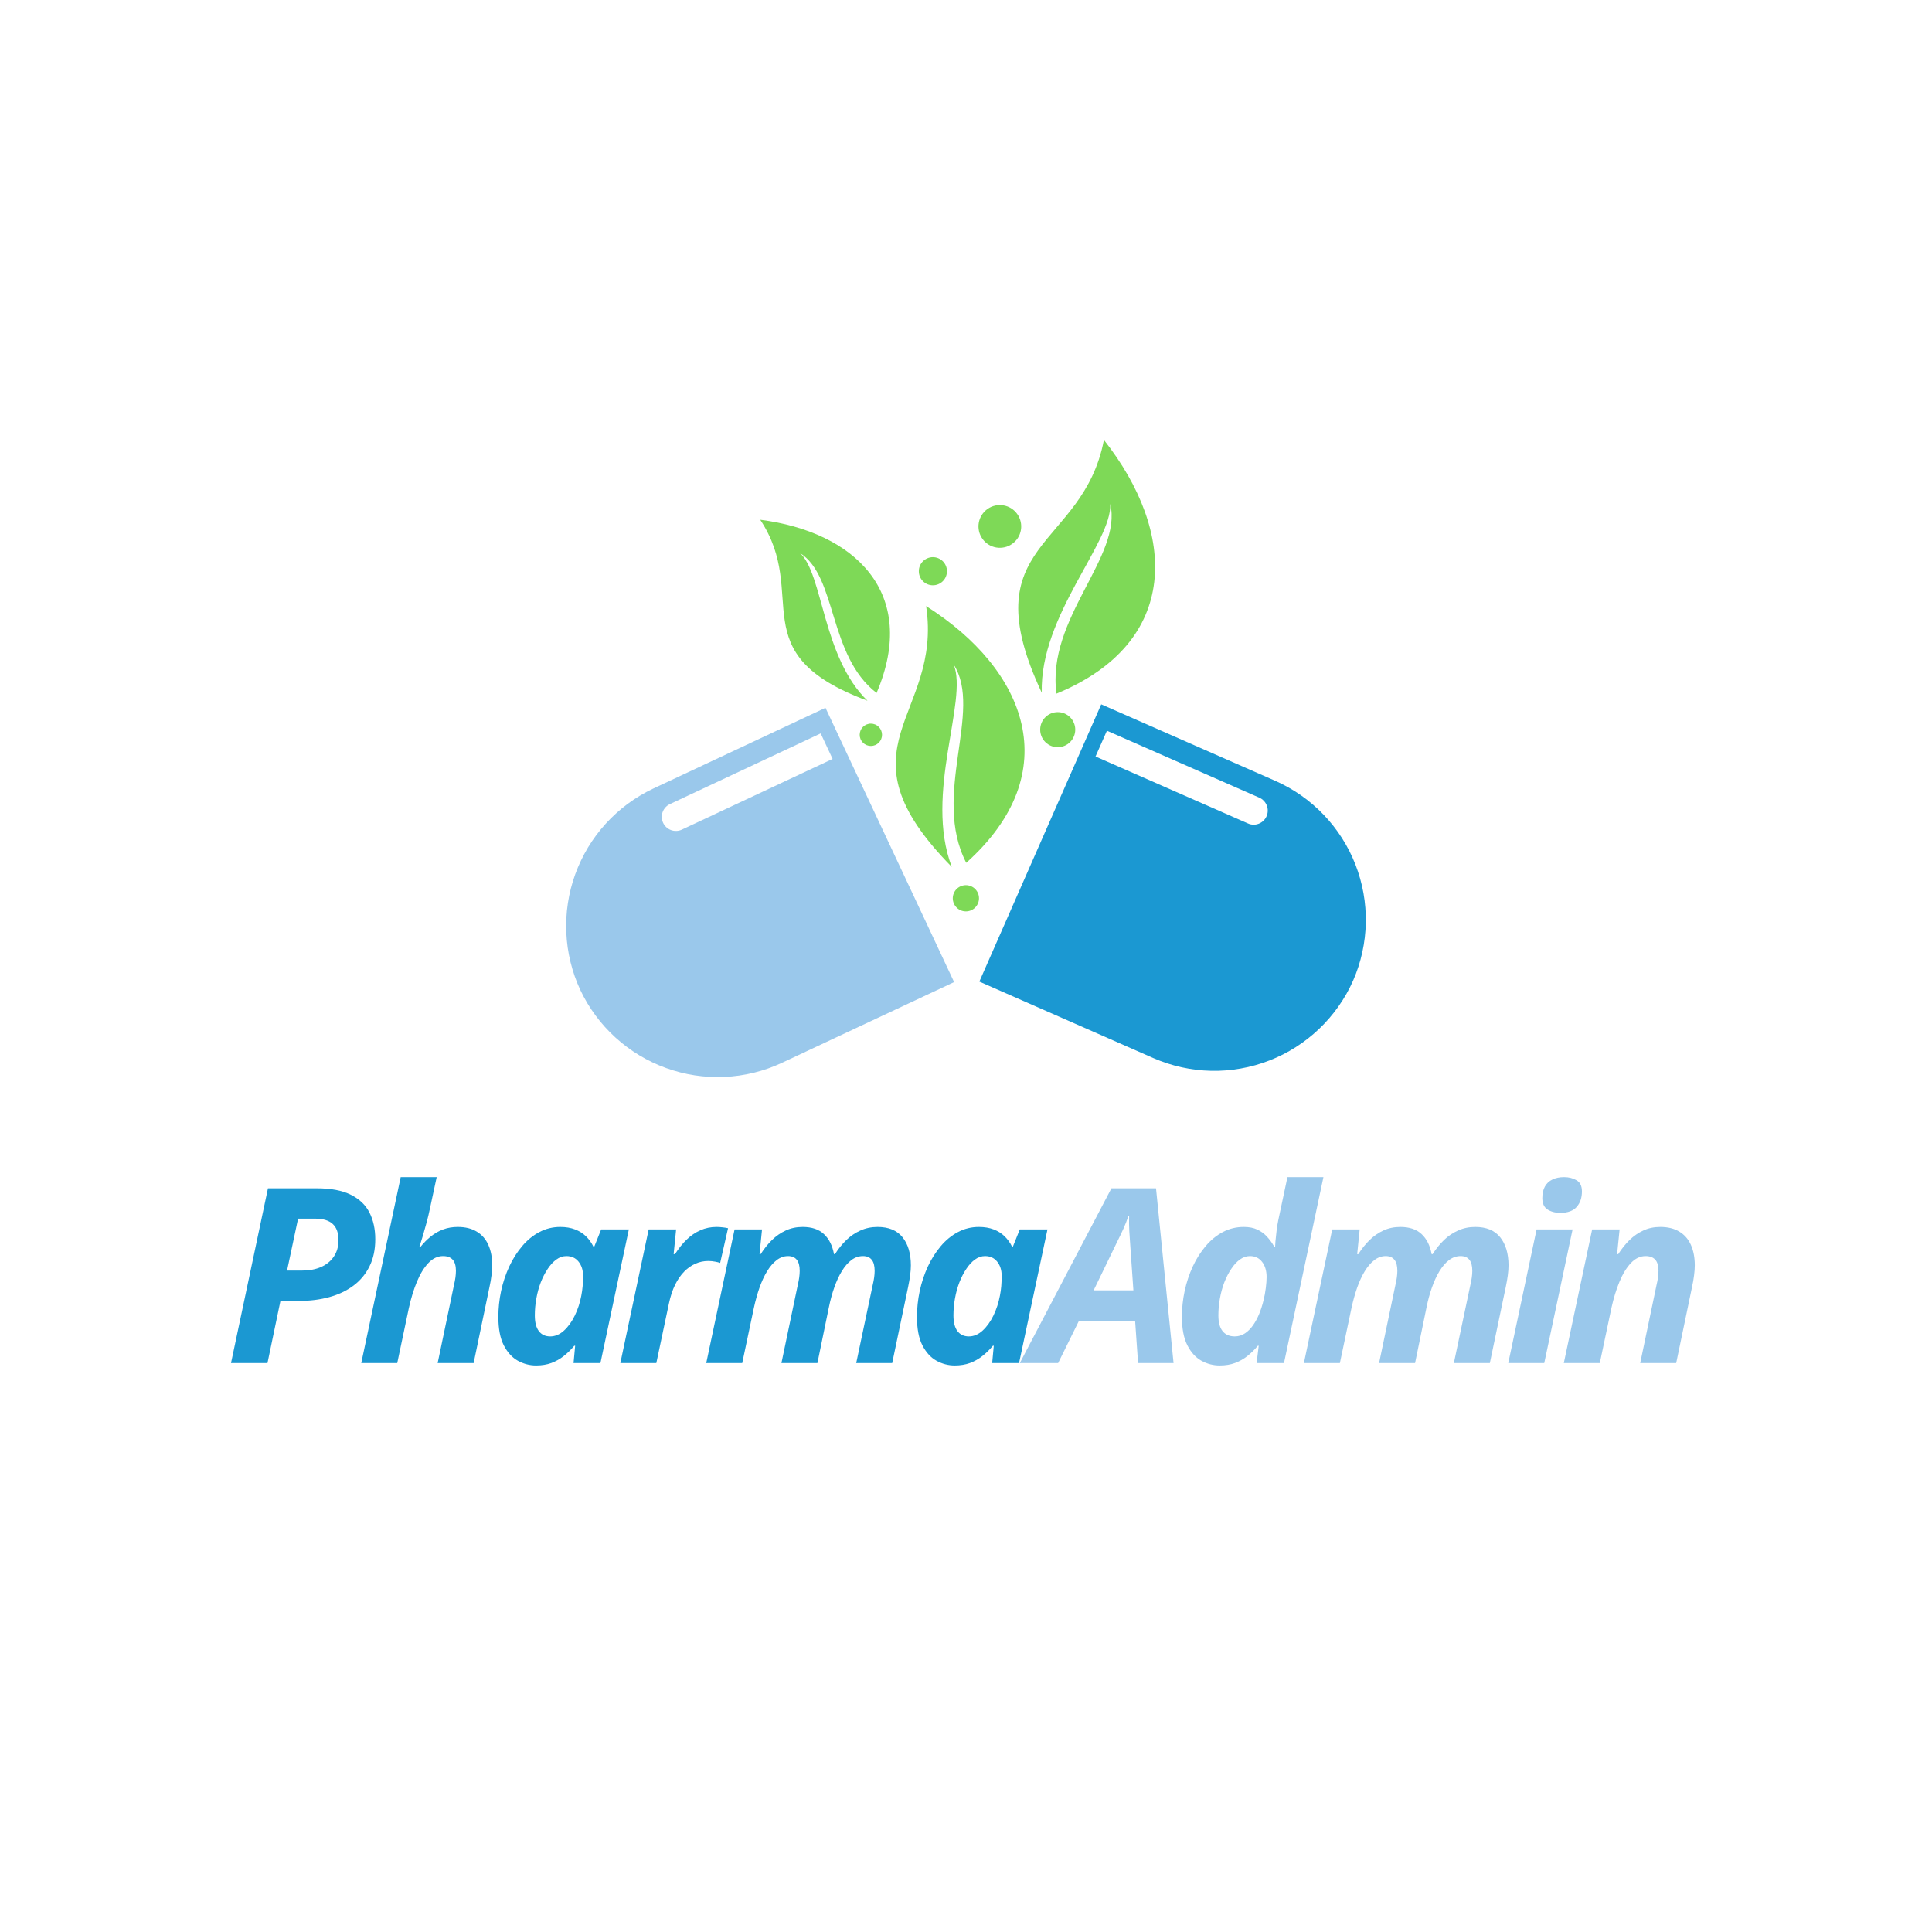 <svg xmlns="http://www.w3.org/2000/svg" xmlns:xlink="http://www.w3.org/1999/xlink" width="500" zoomAndPan="magnify" viewBox="0 0 375 375" height="500" preserveAspectRatio="xMidYMid meet" version="1.0"><defs><g/><clipPath id="587bfe454f"><path d="M 109.668 137 L 186 137 L 186 209.07 L 109.668 209.07 Z M 109.668 137 " clip-rule="nonzero"/></clipPath><clipPath id="9fc2ac87dd"><path d="M 190 136 L 265.668 136 L 265.668 208 L 190 208 Z M 190 136 " clip-rule="nonzero"/></clipPath><clipPath id="c35d4d6dae"><path d="M 197 85.32 L 225 85.32 L 225 135 L 197 135 Z M 197 85.32 " clip-rule="nonzero"/></clipPath></defs><g clip-path="url(#587bfe454f)"><path fill="#9ac8eb" d="M 160.148 137.422 L 126.781 153.066 C 125.91 153.48 125.062 153.93 124.238 154.426 C 123.414 154.918 122.613 155.453 121.84 156.023 C 121.066 156.598 120.324 157.207 119.609 157.852 C 118.895 158.496 118.215 159.176 117.566 159.887 C 116.918 160.598 116.309 161.34 115.734 162.109 C 115.16 162.883 114.621 163.68 114.125 164.504 C 113.629 165.328 113.176 166.176 112.762 167.043 C 112.348 167.91 111.977 168.797 111.648 169.703 C 111.32 170.605 111.039 171.527 110.801 172.457 C 110.566 173.391 110.375 174.332 110.23 175.285 C 110.082 176.234 109.984 177.191 109.934 178.152 C 109.883 179.113 109.879 180.074 109.922 181.035 C 109.965 181.996 110.051 182.953 110.188 183.906 C 110.324 184.855 110.508 185.801 110.734 186.734 C 110.965 187.668 111.238 188.59 111.555 189.5 C 111.875 190.406 112.238 191.297 112.645 192.168 C 113.055 193.039 113.508 193.887 114 194.711 C 114.496 195.539 115.027 196.336 115.602 197.109 C 116.172 197.883 116.781 198.629 117.426 199.34 C 118.07 200.055 118.75 200.734 119.461 201.383 C 120.172 202.031 120.914 202.641 121.688 203.219 C 122.457 203.793 123.254 204.328 124.078 204.824 C 124.902 205.32 125.75 205.777 126.617 206.191 C 127.484 206.605 128.371 206.977 129.277 207.301 C 130.184 207.629 131.102 207.91 132.035 208.148 C 132.965 208.387 133.906 208.578 134.859 208.723 C 135.809 208.867 136.766 208.965 137.727 209.016 C 138.688 209.07 139.648 209.074 140.609 209.031 C 141.57 208.988 142.527 208.898 143.48 208.762 C 144.434 208.625 145.375 208.441 146.312 208.215 C 147.246 207.984 148.168 207.711 149.074 207.395 C 149.98 207.074 150.871 206.711 151.746 206.305 L 185.008 190.711 L 185.191 190.621 L 160.227 137.387 Z M 161.609 147.309 L 132.348 161.031 C 132.02 161.184 131.672 161.27 131.312 161.285 C 130.949 161.301 130.598 161.246 130.258 161.125 C 129.914 161 129.609 160.816 129.344 160.57 C 129.074 160.328 128.863 160.039 128.711 159.711 C 128.559 159.383 128.473 159.039 128.457 158.676 C 128.441 158.312 128.492 157.961 128.617 157.621 C 128.742 157.281 128.926 156.977 129.172 156.707 C 129.414 156.441 129.703 156.23 130.031 156.074 L 159.293 142.355 Z M 161.609 147.309 " fill-opacity="1" fill-rule="evenodd"/></g><g clip-path="url(#9fc2ac87dd)"><path fill="#1b98d2" d="M 190.09 190.527 L 223.906 205.391 C 224.785 205.773 225.684 206.113 226.602 206.41 C 227.516 206.707 228.441 206.961 229.383 207.164 C 230.324 207.371 231.27 207.531 232.227 207.645 C 233.18 207.758 234.141 207.824 235.102 207.844 C 236.062 207.863 237.023 207.836 237.98 207.762 C 238.941 207.684 239.895 207.562 240.84 207.395 C 241.789 207.227 242.727 207.016 243.652 206.754 C 244.578 206.496 245.488 206.191 246.387 205.84 C 247.281 205.492 248.16 205.102 249.02 204.668 C 249.875 204.23 250.711 203.758 251.523 203.238 C 252.336 202.723 253.117 202.168 253.875 201.574 C 254.633 200.98 255.359 200.352 256.055 199.688 C 256.75 199.023 257.414 198.328 258.039 197.598 C 258.668 196.871 259.258 196.113 259.812 195.324 C 260.367 194.539 260.879 193.727 261.352 192.891 C 261.828 192.051 262.258 191.195 262.648 190.312 C 263.031 189.434 263.375 188.535 263.672 187.617 C 263.965 186.703 264.219 185.777 264.422 184.836 C 264.629 183.895 264.789 182.949 264.902 181.992 C 265.016 181.039 265.082 180.078 265.102 179.117 C 265.117 178.156 265.09 177.195 265.016 176.234 C 264.941 175.277 264.82 174.324 264.652 173.375 C 264.484 172.43 264.27 171.492 264.008 170.566 C 263.75 169.641 263.445 168.73 263.098 167.832 C 262.746 166.938 262.355 166.059 261.922 165.199 C 261.484 164.344 261.008 163.508 260.492 162.695 C 259.977 161.887 259.422 161.102 258.828 160.344 C 258.234 159.586 257.605 158.859 256.941 158.164 C 256.277 157.469 255.578 156.809 254.848 156.18 C 254.121 155.551 253.363 154.961 252.574 154.41 C 251.789 153.855 250.977 153.344 250.137 152.867 C 249.301 152.395 248.441 151.965 247.562 151.574 L 213.746 136.711 Z M 244.441 154.832 C 244.773 154.98 245.062 155.184 245.312 155.445 C 245.562 155.711 245.754 156.008 245.887 156.348 C 246.016 156.684 246.078 157.035 246.07 157.398 C 246.062 157.762 245.984 158.105 245.836 158.438 C 245.691 158.77 245.488 159.062 245.223 159.312 C 244.961 159.562 244.664 159.754 244.324 159.883 C 243.988 160.016 243.637 160.078 243.273 160.07 C 242.91 160.062 242.566 159.984 242.234 159.836 L 212.641 146.836 L 214.852 141.832 Z M 244.441 154.832 " fill-opacity="1" fill-rule="evenodd"/></g><g clip-path="url(#c35d4d6dae)"><path fill="#7ed957" d="M 202.203 134.457 C 188.316 104.855 210.168 106.703 214.27 85.391 C 228.379 103.293 229.27 124.648 205.066 134.633 C 203.043 120.066 217.926 108.059 215.5 97.793 C 215.879 105.301 201.809 119.383 202.203 134.457 Z M 202.203 134.457 " fill-opacity="1" fill-rule="evenodd"/></g><path fill="#7ed957" d="M 168.383 136.012 C 143.613 126.809 157.258 115.484 147.555 100.879 C 165.832 103.211 178.438 115.035 170.145 134.5 C 160.73 127.246 162.508 111.887 155.281 107.344 C 159.777 111.449 159.617 127.539 168.383 136.012 Z M 168.383 136.012 " fill-opacity="1" fill-rule="evenodd"/><path fill="#7ed957" d="M 184.742 168.266 C 161.641 144.812 183.008 139.25 179.762 117.641 C 199.156 129.91 207.156 149.887 187.547 167.473 C 180.75 154.32 190.855 137.93 185.113 128.996 C 187.961 136.004 179.316 154.086 184.742 168.266 Z M 184.742 168.266 " fill-opacity="1" fill-rule="evenodd"/><path fill="#7ed957" d="M 193.961 98.031 C 194.23 98.023 194.5 98.043 194.77 98.09 C 195.039 98.137 195.301 98.207 195.555 98.305 C 195.809 98.402 196.051 98.523 196.281 98.668 C 196.512 98.812 196.727 98.98 196.922 99.168 C 197.121 99.355 197.297 99.559 197.453 99.781 C 197.613 100.004 197.746 100.242 197.855 100.488 C 197.969 100.738 198.055 100.996 198.113 101.262 C 198.172 101.527 198.207 101.797 198.215 102.066 C 198.223 102.34 198.203 102.609 198.156 102.879 C 198.109 103.148 198.039 103.41 197.941 103.664 C 197.844 103.918 197.723 104.16 197.578 104.391 C 197.43 104.621 197.266 104.836 197.078 105.031 C 196.891 105.23 196.684 105.406 196.461 105.562 C 196.242 105.723 196.004 105.855 195.758 105.965 C 195.508 106.078 195.25 106.164 194.984 106.223 C 194.719 106.281 194.449 106.316 194.176 106.324 C 193.906 106.332 193.637 106.312 193.367 106.266 C 193.098 106.219 192.836 106.148 192.582 106.051 C 192.328 105.953 192.086 105.832 191.855 105.684 C 191.625 105.539 191.41 105.375 191.215 105.188 C 191.016 105 190.84 104.793 190.684 104.57 C 190.523 104.348 190.391 104.113 190.281 103.863 C 190.168 103.617 190.082 103.359 190.023 103.094 C 189.965 102.828 189.93 102.559 189.922 102.285 C 189.914 102.016 189.934 101.742 189.98 101.477 C 190.027 101.207 190.098 100.945 190.195 100.691 C 190.293 100.438 190.414 100.195 190.559 99.965 C 190.707 99.734 190.871 99.52 191.059 99.324 C 191.246 99.125 191.453 98.949 191.676 98.789 C 191.895 98.633 192.133 98.5 192.379 98.387 C 192.629 98.277 192.887 98.191 193.152 98.133 C 193.418 98.07 193.688 98.039 193.961 98.031 Z M 193.961 98.031 " fill-opacity="1" fill-rule="nonzero"/><path fill="#7ed957" d="M 190.023 174.359 C 190.023 174.02 189.961 173.695 189.832 173.383 C 189.699 173.07 189.516 172.797 189.277 172.559 C 189.039 172.32 188.766 172.137 188.453 172.008 C 188.141 171.879 187.816 171.812 187.477 171.812 C 187.141 171.812 186.816 171.879 186.504 172.008 C 186.191 172.137 185.918 172.32 185.68 172.559 C 185.441 172.797 185.258 173.074 185.129 173.387 C 185 173.699 184.934 174.023 184.934 174.359 C 184.934 174.699 185 175.023 185.129 175.332 C 185.258 175.645 185.445 175.922 185.684 176.16 C 185.922 176.398 186.195 176.582 186.508 176.711 C 186.82 176.84 187.145 176.902 187.484 176.902 C 187.82 176.902 188.145 176.836 188.457 176.707 C 188.766 176.578 189.039 176.395 189.277 176.156 C 189.516 175.914 189.699 175.641 189.828 175.328 C 189.957 175.02 190.023 174.695 190.023 174.359 Z M 190.023 174.359 " fill-opacity="1" fill-rule="evenodd"/><path fill="#7ed957" d="M 183.805 110.875 C 183.805 110.512 183.738 110.164 183.598 109.828 C 183.461 109.492 183.262 109.199 183.008 108.941 C 182.75 108.688 182.453 108.488 182.121 108.352 C 181.785 108.211 181.438 108.141 181.074 108.141 C 180.711 108.141 180.363 108.211 180.027 108.352 C 179.695 108.488 179.398 108.688 179.141 108.941 C 178.887 109.199 178.688 109.492 178.551 109.828 C 178.41 110.164 178.344 110.512 178.344 110.875 C 178.344 111.234 178.41 111.586 178.551 111.918 C 178.688 112.254 178.887 112.551 179.141 112.805 C 179.398 113.062 179.695 113.258 180.027 113.398 C 180.363 113.535 180.711 113.605 181.074 113.605 C 181.438 113.605 181.785 113.535 182.117 113.395 C 182.453 113.258 182.75 113.059 183.004 112.805 C 183.262 112.547 183.457 112.254 183.598 111.918 C 183.734 111.582 183.805 111.234 183.805 110.875 Z M 183.805 110.875 " fill-opacity="1" fill-rule="evenodd"/><path fill="#7ed957" d="M 208.707 141.625 C 208.707 141.176 208.621 140.742 208.445 140.324 C 208.273 139.906 208.027 139.539 207.707 139.219 C 207.391 138.898 207.02 138.652 206.605 138.48 C 206.188 138.309 205.754 138.223 205.301 138.223 C 204.852 138.223 204.414 138.309 204 138.48 C 203.582 138.652 203.215 138.898 202.895 139.219 C 202.574 139.539 202.328 139.906 202.156 140.324 C 201.984 140.742 201.898 141.176 201.898 141.625 C 201.898 142.078 201.984 142.512 202.156 142.93 C 202.328 143.348 202.574 143.715 202.895 144.035 C 203.215 144.352 203.582 144.598 204 144.773 C 204.414 144.945 204.852 145.031 205.301 145.031 C 205.754 145.031 206.188 144.941 206.602 144.77 C 207.02 144.598 207.387 144.352 207.707 144.031 C 208.027 143.711 208.273 143.344 208.445 142.93 C 208.617 142.512 208.703 142.078 208.707 141.625 Z M 208.707 141.625 " fill-opacity="1" fill-rule="evenodd"/><path fill="#7ed957" d="M 171.203 142.629 C 171.203 142.34 171.148 142.062 171.039 141.797 C 170.93 141.531 170.773 141.297 170.57 141.094 C 170.367 140.887 170.133 140.73 169.867 140.621 C 169.602 140.512 169.324 140.457 169.035 140.457 C 168.75 140.453 168.473 140.512 168.207 140.621 C 167.941 140.73 167.703 140.887 167.5 141.09 C 167.297 141.293 167.141 141.527 167.031 141.793 C 166.922 142.062 166.867 142.336 166.867 142.625 C 166.867 142.914 166.922 143.191 167.031 143.457 C 167.141 143.723 167.301 143.957 167.504 144.16 C 167.707 144.363 167.941 144.52 168.207 144.629 C 168.473 144.738 168.75 144.793 169.039 144.793 C 169.324 144.793 169.602 144.738 169.867 144.629 C 170.133 144.52 170.367 144.363 170.57 144.16 C 170.773 143.957 170.93 143.723 171.039 143.457 C 171.148 143.191 171.203 142.914 171.203 142.629 Z M 171.203 142.629 " fill-opacity="1" fill-rule="evenodd"/><g fill="#1b98d2" fill-opacity="1"><g transform="translate(43.607, 264.571)"><g><path d="M 1.234 0 L 8.406 -33.922 L 17.859 -33.922 C 20.617 -33.922 22.828 -33.504 24.484 -32.672 C 26.148 -31.848 27.359 -30.691 28.109 -29.203 C 28.859 -27.723 29.234 -26 29.234 -24.031 C 29.234 -22.02 28.859 -20.266 28.109 -18.766 C 27.367 -17.266 26.328 -16.016 24.984 -15.016 C 23.648 -14.023 22.086 -13.285 20.297 -12.797 C 18.504 -12.305 16.555 -12.062 14.453 -12.062 L 10.828 -12.062 L 8.312 0 Z M 12.109 -17.953 L 15.016 -17.953 C 16.422 -17.953 17.648 -18.18 18.703 -18.641 C 19.766 -19.109 20.594 -19.785 21.188 -20.672 C 21.789 -21.555 22.094 -22.613 22.094 -23.844 C 22.094 -25.27 21.719 -26.32 20.969 -27 C 20.219 -27.688 19.094 -28.031 17.594 -28.031 L 14.25 -28.031 Z M 12.109 -17.953 "/></g></g></g><g fill="#1b98d2" fill-opacity="1"><g transform="translate(69.261, 264.571)"><g><path d="M 0.859 0 L 8.516 -36.094 L 15.5 -36.094 L 14.156 -29.844 C 14.008 -29.125 13.816 -28.312 13.578 -27.406 C 13.336 -26.508 13.086 -25.625 12.828 -24.75 C 12.566 -23.875 12.328 -23.117 12.109 -22.484 L 12.297 -22.484 C 12.93 -23.273 13.613 -23.969 14.344 -24.562 C 15.082 -25.156 15.883 -25.613 16.75 -25.938 C 17.613 -26.258 18.555 -26.422 19.578 -26.422 C 21.066 -26.422 22.305 -26.113 23.297 -25.5 C 24.297 -24.895 25.039 -24.035 25.531 -22.922 C 26.031 -21.805 26.281 -20.484 26.281 -18.953 C 26.281 -18.379 26.234 -17.738 26.141 -17.031 C 26.055 -16.32 25.926 -15.57 25.75 -14.781 L 22.672 0 L 15.688 0 L 18.859 -15.156 C 18.984 -15.676 19.078 -16.164 19.141 -16.625 C 19.203 -17.094 19.234 -17.52 19.234 -17.906 C 19.234 -18.883 19.023 -19.602 18.609 -20.062 C 18.191 -20.531 17.566 -20.766 16.734 -20.766 C 15.68 -20.766 14.727 -20.312 13.875 -19.406 C 13.02 -18.5 12.281 -17.285 11.656 -15.766 C 11.031 -14.254 10.516 -12.578 10.109 -10.734 L 7.844 0 Z M 0.859 0 "/></g></g></g><g fill="#1b98d2" fill-opacity="1"><g transform="translate(94.637, 264.571)"><g><path d="M 9.422 0.469 C 8.172 0.469 6.988 0.16 5.875 -0.453 C 4.758 -1.078 3.848 -2.078 3.141 -3.453 C 2.441 -4.828 2.094 -6.656 2.094 -8.938 C 2.094 -10.633 2.27 -12.316 2.625 -13.984 C 2.988 -15.66 3.516 -17.242 4.203 -18.734 C 4.898 -20.223 5.738 -21.547 6.719 -22.703 C 7.695 -23.859 8.805 -24.766 10.047 -25.422 C 11.297 -26.086 12.648 -26.422 14.109 -26.422 C 15.203 -26.422 16.16 -26.258 16.984 -25.938 C 17.805 -25.625 18.508 -25.18 19.094 -24.609 C 19.676 -24.047 20.156 -23.383 20.531 -22.625 L 20.719 -22.625 L 22.047 -25.938 L 27.422 -25.938 L 21.906 0 L 16.688 0 L 17 -3.359 L 16.828 -3.359 C 16.203 -2.609 15.523 -1.945 14.797 -1.375 C 14.078 -0.801 13.273 -0.348 12.391 -0.016 C 11.504 0.305 10.516 0.469 9.422 0.469 Z M 12.156 -5.172 C 13.113 -5.172 14.004 -5.547 14.828 -6.297 C 15.648 -7.047 16.352 -8.023 16.938 -9.234 C 17.52 -10.441 17.938 -11.719 18.188 -13.062 C 18.312 -13.676 18.398 -14.297 18.453 -14.922 C 18.504 -15.555 18.531 -16.234 18.531 -16.953 C 18.531 -18.055 18.238 -18.969 17.656 -19.688 C 17.082 -20.406 16.297 -20.766 15.297 -20.766 C 14.609 -20.766 13.957 -20.539 13.344 -20.094 C 12.738 -19.656 12.18 -19.051 11.672 -18.281 C 11.16 -17.52 10.711 -16.648 10.328 -15.672 C 9.953 -14.691 9.664 -13.648 9.469 -12.547 C 9.27 -11.453 9.172 -10.352 9.172 -9.25 C 9.172 -7.906 9.43 -6.891 9.953 -6.203 C 10.473 -5.516 11.207 -5.172 12.156 -5.172 Z M 12.156 -5.172 "/></g></g></g><g fill="#1b98d2" fill-opacity="1"><g transform="translate(119.548, 264.571)"><g><path d="M 0.859 0 L 6.359 -25.938 L 11.688 -25.938 L 11.203 -21.141 L 11.469 -21.141 C 12.156 -22.234 12.91 -23.176 13.734 -23.969 C 14.555 -24.758 15.445 -25.363 16.406 -25.781 C 17.363 -26.207 18.406 -26.422 19.531 -26.422 C 19.906 -26.422 20.305 -26.395 20.734 -26.344 C 21.16 -26.301 21.504 -26.242 21.766 -26.172 L 20.234 -19.438 C 19.984 -19.531 19.648 -19.613 19.234 -19.688 C 18.828 -19.77 18.383 -19.812 17.906 -19.812 C 17.039 -19.812 16.211 -19.633 15.422 -19.281 C 14.641 -18.938 13.914 -18.426 13.25 -17.75 C 12.582 -17.07 11.992 -16.219 11.484 -15.188 C 10.984 -14.156 10.586 -12.957 10.297 -11.594 L 7.844 0 Z M 0.859 0 "/></g></g></g><g fill="#1b98d2" fill-opacity="1"><g transform="translate(136.222, 264.571)"><g><path d="M 0.859 0 L 6.359 -25.938 L 11.688 -25.938 L 11.203 -21.141 L 11.422 -21.141 C 12.078 -22.172 12.805 -23.082 13.609 -23.875 C 14.422 -24.664 15.316 -25.285 16.297 -25.734 C 17.273 -26.191 18.367 -26.422 19.578 -26.422 C 21.359 -26.422 22.738 -25.953 23.719 -25.016 C 24.707 -24.086 25.352 -22.797 25.656 -21.141 L 25.844 -21.141 C 26.5 -22.172 27.234 -23.082 28.047 -23.875 C 28.867 -24.664 29.785 -25.285 30.797 -25.734 C 31.805 -26.191 32.91 -26.422 34.109 -26.422 C 36.273 -26.422 37.895 -25.75 38.969 -24.406 C 40.039 -23.062 40.578 -21.242 40.578 -18.953 C 40.578 -18.379 40.531 -17.738 40.438 -17.031 C 40.344 -16.32 40.211 -15.57 40.047 -14.781 L 36.953 0 L 29.969 0 L 33.172 -15.156 C 33.297 -15.676 33.391 -16.164 33.453 -16.625 C 33.516 -17.094 33.547 -17.52 33.547 -17.906 C 33.547 -18.883 33.352 -19.602 32.969 -20.062 C 32.594 -20.531 32.031 -20.766 31.281 -20.766 C 30.469 -20.766 29.723 -20.508 29.047 -20 C 28.367 -19.488 27.75 -18.773 27.188 -17.859 C 26.633 -16.953 26.145 -15.895 25.719 -14.688 C 25.289 -13.477 24.938 -12.176 24.656 -10.781 L 22.438 0 L 15.453 0 L 18.625 -15.156 C 18.75 -15.676 18.844 -16.164 18.906 -16.625 C 18.969 -17.094 19 -17.52 19 -17.906 C 19 -18.883 18.805 -19.602 18.422 -20.062 C 18.047 -20.531 17.484 -20.766 16.734 -20.766 C 15.941 -20.766 15.203 -20.5 14.516 -19.969 C 13.836 -19.445 13.219 -18.723 12.656 -17.797 C 12.102 -16.879 11.613 -15.816 11.188 -14.609 C 10.77 -13.41 10.41 -12.117 10.109 -10.734 L 7.844 0 Z M 0.859 0 "/></g></g></g><g fill="#1b98d2" fill-opacity="1"><g transform="translate(175.891, 264.571)"><g><path d="M 9.422 0.469 C 8.172 0.469 6.988 0.16 5.875 -0.453 C 4.758 -1.078 3.848 -2.078 3.141 -3.453 C 2.441 -4.828 2.094 -6.656 2.094 -8.938 C 2.094 -10.633 2.27 -12.316 2.625 -13.984 C 2.988 -15.66 3.516 -17.242 4.203 -18.734 C 4.898 -20.223 5.738 -21.547 6.719 -22.703 C 7.695 -23.859 8.805 -24.766 10.047 -25.422 C 11.297 -26.086 12.648 -26.422 14.109 -26.422 C 15.203 -26.422 16.16 -26.258 16.984 -25.938 C 17.805 -25.625 18.508 -25.18 19.094 -24.609 C 19.676 -24.047 20.156 -23.383 20.531 -22.625 L 20.719 -22.625 L 22.047 -25.938 L 27.422 -25.938 L 21.906 0 L 16.688 0 L 17 -3.359 L 16.828 -3.359 C 16.203 -2.609 15.523 -1.945 14.797 -1.375 C 14.078 -0.801 13.273 -0.348 12.391 -0.016 C 11.504 0.305 10.516 0.469 9.422 0.469 Z M 12.156 -5.172 C 13.113 -5.172 14.004 -5.547 14.828 -6.297 C 15.648 -7.047 16.352 -8.023 16.938 -9.234 C 17.52 -10.441 17.938 -11.719 18.188 -13.062 C 18.312 -13.676 18.398 -14.297 18.453 -14.922 C 18.504 -15.555 18.531 -16.234 18.531 -16.953 C 18.531 -18.055 18.238 -18.969 17.656 -19.688 C 17.082 -20.406 16.297 -20.766 15.297 -20.766 C 14.609 -20.766 13.957 -20.539 13.344 -20.094 C 12.738 -19.656 12.18 -19.051 11.672 -18.281 C 11.16 -17.52 10.711 -16.648 10.328 -15.672 C 9.953 -14.691 9.664 -13.648 9.469 -12.547 C 9.27 -11.453 9.172 -10.352 9.172 -9.25 C 9.172 -7.906 9.43 -6.891 9.953 -6.203 C 10.473 -5.516 11.207 -5.172 12.156 -5.172 Z M 12.156 -5.172 "/></g></g></g><g fill="#9ac8eb" fill-opacity="1"><g transform="translate(200.803, 264.571)"><g><path d="M -2.859 0 L 14.922 -33.922 L 23.578 -33.922 L 26.984 0 L 20.094 0 L 19.531 -8.078 L 8.562 -8.078 L 4.578 0 Z M 11.469 -14.109 L 19.188 -14.109 L 18.578 -22.859 C 18.516 -23.785 18.453 -24.719 18.391 -25.656 C 18.336 -26.602 18.328 -27.57 18.359 -28.562 L 18.234 -28.562 C 17.941 -27.707 17.602 -26.852 17.219 -26 C 16.832 -25.156 16.398 -24.254 15.922 -23.297 Z M 11.469 -14.109 "/></g></g></g><g fill="#9ac8eb" fill-opacity="1"><g transform="translate(227.315, 264.571)"><g><path d="M 9.422 0.469 C 8.172 0.469 6.988 0.16 5.875 -0.453 C 4.758 -1.078 3.848 -2.082 3.141 -3.469 C 2.441 -4.852 2.094 -6.691 2.094 -8.984 C 2.094 -10.66 2.27 -12.332 2.625 -14 C 2.988 -15.676 3.516 -17.258 4.203 -18.75 C 4.898 -20.25 5.738 -21.57 6.719 -22.719 C 7.695 -23.875 8.805 -24.781 10.047 -25.438 C 11.297 -26.094 12.648 -26.422 14.109 -26.422 C 15.141 -26.422 16.016 -26.25 16.734 -25.906 C 17.453 -25.57 18.07 -25.117 18.594 -24.547 C 19.125 -23.973 19.594 -23.332 20 -22.625 L 20.188 -22.625 C 20.188 -22.719 20.207 -23.055 20.25 -23.641 C 20.301 -24.234 20.375 -24.91 20.469 -25.672 C 20.562 -26.441 20.676 -27.148 20.812 -27.797 L 22.578 -36.094 L 29.562 -36.094 L 21.906 0 L 16.594 0 L 17 -3.359 L 16.828 -3.359 C 16.203 -2.609 15.531 -1.945 14.812 -1.375 C 14.094 -0.801 13.289 -0.348 12.406 -0.016 C 11.531 0.305 10.535 0.469 9.422 0.469 Z M 12.344 -5.172 C 13.07 -5.172 13.734 -5.367 14.328 -5.766 C 14.922 -6.16 15.445 -6.688 15.906 -7.344 C 16.363 -8 16.758 -8.734 17.094 -9.547 C 17.426 -10.367 17.695 -11.207 17.906 -12.062 C 18.125 -12.926 18.281 -13.758 18.375 -14.562 C 18.477 -15.375 18.531 -16.082 18.531 -16.688 C 18.531 -17.914 18.238 -18.898 17.656 -19.641 C 17.082 -20.391 16.297 -20.766 15.297 -20.766 C 14.609 -20.766 13.957 -20.539 13.344 -20.094 C 12.738 -19.656 12.18 -19.051 11.672 -18.281 C 11.16 -17.52 10.711 -16.648 10.328 -15.672 C 9.953 -14.691 9.664 -13.648 9.469 -12.547 C 9.27 -11.453 9.172 -10.352 9.172 -9.25 C 9.172 -7.906 9.441 -6.891 9.984 -6.203 C 10.535 -5.516 11.32 -5.172 12.344 -5.172 Z M 12.344 -5.172 "/></g></g></g><g fill="#9ac8eb" fill-opacity="1"><g transform="translate(252.226, 264.571)"><g><path d="M 0.859 0 L 6.359 -25.938 L 11.688 -25.938 L 11.203 -21.141 L 11.422 -21.141 C 12.078 -22.172 12.805 -23.082 13.609 -23.875 C 14.422 -24.664 15.316 -25.285 16.297 -25.734 C 17.273 -26.191 18.367 -26.422 19.578 -26.422 C 21.359 -26.422 22.738 -25.953 23.719 -25.016 C 24.707 -24.086 25.352 -22.797 25.656 -21.141 L 25.844 -21.141 C 26.5 -22.172 27.234 -23.082 28.047 -23.875 C 28.867 -24.664 29.785 -25.285 30.797 -25.734 C 31.805 -26.191 32.91 -26.422 34.109 -26.422 C 36.273 -26.422 37.895 -25.75 38.969 -24.406 C 40.039 -23.062 40.578 -21.242 40.578 -18.953 C 40.578 -18.379 40.531 -17.738 40.438 -17.031 C 40.344 -16.32 40.211 -15.57 40.047 -14.781 L 36.953 0 L 29.969 0 L 33.172 -15.156 C 33.297 -15.676 33.391 -16.164 33.453 -16.625 C 33.516 -17.094 33.547 -17.52 33.547 -17.906 C 33.547 -18.883 33.352 -19.602 32.969 -20.062 C 32.594 -20.531 32.031 -20.766 31.281 -20.766 C 30.469 -20.766 29.723 -20.508 29.047 -20 C 28.367 -19.488 27.75 -18.773 27.188 -17.859 C 26.633 -16.953 26.145 -15.895 25.719 -14.688 C 25.289 -13.477 24.938 -12.176 24.656 -10.781 L 22.438 0 L 15.453 0 L 18.625 -15.156 C 18.75 -15.676 18.844 -16.164 18.906 -16.625 C 18.969 -17.094 19 -17.52 19 -17.906 C 19 -18.883 18.805 -19.602 18.422 -20.062 C 18.047 -20.531 17.484 -20.766 16.734 -20.766 C 15.941 -20.766 15.203 -20.5 14.516 -19.969 C 13.836 -19.445 13.219 -18.723 12.656 -17.797 C 12.102 -16.879 11.613 -15.816 11.188 -14.609 C 10.77 -13.41 10.41 -12.117 10.109 -10.734 L 7.844 0 Z M 0.859 0 "/></g></g></g><g fill="#9ac8eb" fill-opacity="1"><g transform="translate(291.895, 264.571)"><g><path d="M 0.859 0 L 6.359 -25.938 L 13.344 -25.938 L 7.844 0 Z M 10.969 -29.156 C 9.977 -29.156 9.145 -29.375 8.469 -29.812 C 7.801 -30.25 7.469 -30.984 7.469 -32.016 C 7.469 -32.91 7.633 -33.66 7.969 -34.266 C 8.301 -34.867 8.785 -35.32 9.422 -35.625 C 10.055 -35.938 10.812 -36.094 11.688 -36.094 C 12.613 -36.094 13.422 -35.891 14.109 -35.484 C 14.805 -35.086 15.156 -34.363 15.156 -33.312 C 15.156 -32.07 14.812 -31.066 14.125 -30.297 C 13.445 -29.535 12.395 -29.156 10.969 -29.156 Z M 10.969 -29.156 "/></g></g></g><g fill="#9ac8eb" fill-opacity="1"><g transform="translate(302.676, 264.571)"><g><path d="M 0.859 0 L 6.359 -25.938 L 11.688 -25.938 L 11.203 -21.141 L 11.422 -21.141 C 12.078 -22.172 12.805 -23.082 13.609 -23.875 C 14.422 -24.664 15.316 -25.285 16.297 -25.734 C 17.273 -26.191 18.367 -26.422 19.578 -26.422 C 21.066 -26.422 22.305 -26.113 23.297 -25.5 C 24.297 -24.895 25.039 -24.035 25.531 -22.922 C 26.031 -21.805 26.281 -20.484 26.281 -18.953 C 26.281 -18.379 26.234 -17.738 26.141 -17.031 C 26.055 -16.32 25.926 -15.57 25.75 -14.781 L 22.672 0 L 15.688 0 L 18.859 -15.156 C 18.984 -15.676 19.078 -16.164 19.141 -16.625 C 19.203 -17.094 19.234 -17.52 19.234 -17.906 C 19.234 -18.883 19.023 -19.602 18.609 -20.062 C 18.191 -20.531 17.566 -20.766 16.734 -20.766 C 15.68 -20.766 14.727 -20.312 13.875 -19.406 C 13.02 -18.5 12.281 -17.285 11.656 -15.766 C 11.031 -14.254 10.516 -12.578 10.109 -10.734 L 7.844 0 Z M 0.859 0 "/></g></g></g></svg>